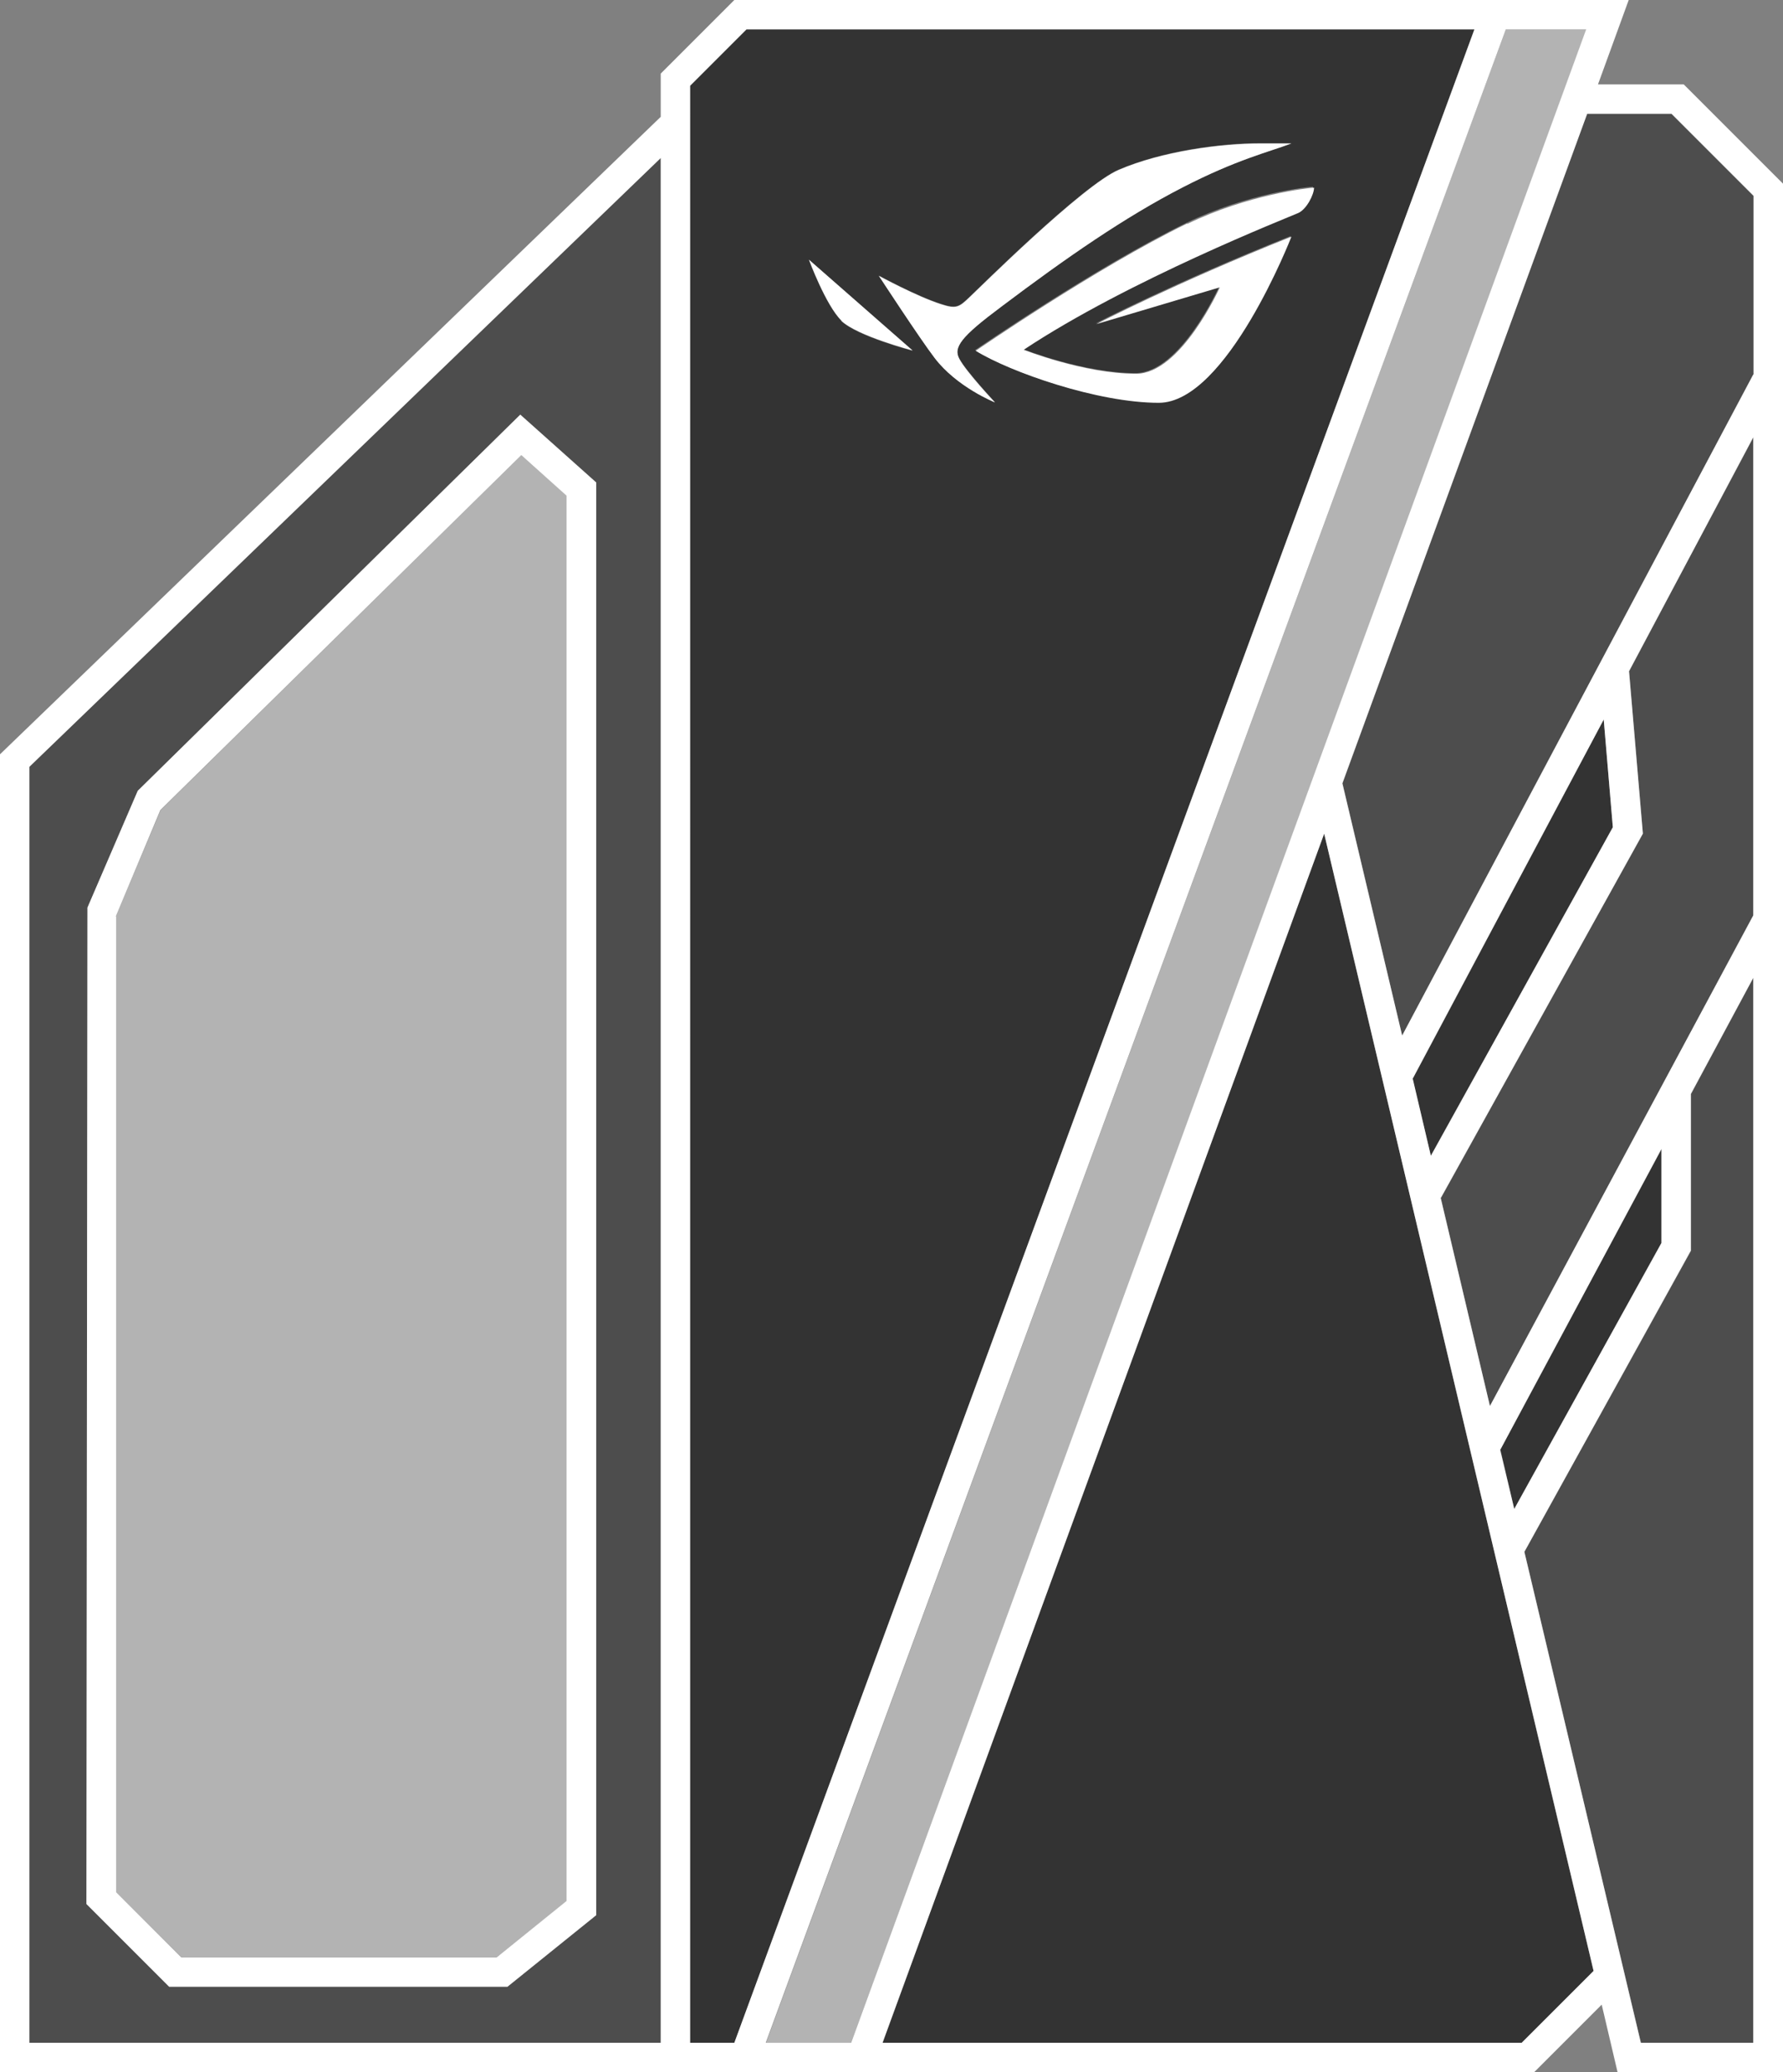 <?xml version="1.0" encoding="UTF-8"?>
<svg id="_圖層_2" data-name="圖層 2" xmlns="http://www.w3.org/2000/svg" viewBox="0 0 52.81 61.37">
  <rect x="0" y="0" width="52.81" height="61.37" fill="#808080" stroke="none"/>
  <defs>
    <style>
      .cls-1 {
        fill: #fff;
      }

      .cls-2 {
        fill: #b3b3b3;
      }

      .cls-3 {
        fill: #333;
      }

      .cls-4 {
        fill: #4d4d4d;
      }
    </style>
  </defs>
  <g id="Layer_2" data-name="Layer 2">
    <g>
      <path class="cls-3" d="M22.11,.87l-1.67,1.67V60.5h1.31L43.67,.87H22.11Zm2.81,8.63c-.46-.45-.96-1.8-.96-1.8l3.07,2.69s-1.64-.43-2.11-.88Zm2.76,1.09c-.43-.57-1.65-2.43-1.65-2.43,0,0,1.12,.61,1.84,.84,.45,.15,.53,.09,.85-.21,.2-.19,3.35-3.32,4.42-3.77,1.29-.55,3.02-.78,4.18-.78,.39,0,.76,0,.93,0-.69,.26-1.6,.48-3.22,1.3-1.71,.88-3.43,2.07-5.38,3.54-1.18,.89-1.43,1.2-1.23,1.55,.22,.39,1.05,1.28,1.05,1.28,0,0-1.13-.45-1.79-1.32Zm10.75-4.3c-.26,.12-5.03,1.99-8.13,4.05,0,0,1.79,.71,3.33,.71,1.33,0,2.48-2.56,2.48-2.56l-3.66,1.09s2.3-1.2,5.78-2.59c0,0-1.92,4.92-3.93,4.92-1.81,0-4.4-.9-5.42-1.54,0,0,3.57-2.46,6.26-3.77,1.79-.87,3.62-1.07,3.75-1.07,0,.2-.21,.63-.47,.75Z"/>
      <polygon class="cls-3" points="47.5 21.31 41.85 31.94 41.83 31.93 42.38 34.23 47.77 24.5 47.5 21.31"/>
      <polygon class="cls-3" points="26.14 60.5 45.07 60.5 47.2 58.38 39.22 24.69 26.14 60.5"/>
      <polygon class="cls-2" points="14.72 57.96 16.79 56.3 16.79 14.68 15.44 13.48 4.76 23.99 3.43 27.14 3.43 56.03 5.37 57.96 14.72 57.96"/>
      <path class="cls-4" d="M.87,60.5H19.57V4.68L.87,22.71V60.5ZM2.59,26.88l1.49-3.46L15.41,12.28l2.25,2.01V56.72l-2.63,2.12H5.01l-2.45-2.45,.03-29.51Z"/>
      <polygon class="cls-2" points="44.6 .87 22.69 60.5 25.21 60.5 46.99 .87 44.6 .87"/>
      <polygon class="cls-4" points="47.01 3.37 39.76 23.2 41.53 30.67 51.93 11.09 51.93 5.8 49.5 3.37 47.01 3.37"/>
      <polygon class="cls-3" points="49.21 34.03 44.44 42.93 44.85 44.69 49.21 36.82 49.21 34.03"/>
      <polygon class="cls-4" points="50.09 37.04 45.15 45.96 48.6 60.5 51.93 60.5 51.93 28.96 50.09 32.4 50.09 37.04"/>
      <polygon class="cls-4" points="48.66 24.69 42.68 35.48 42.67 35.47 44.13 41.65 51.93 27.11 51.93 12.96 48.25 19.88 48.66 24.69"/>
      <path class="cls-1" d="M15.03,58.84l2.63-2.12V14.29l-2.25-2.01L4.08,23.42l-1.49,3.46-.03,29.51,2.45,2.45H15.03ZM3.43,27.14l1.32-3.15L15.44,13.48l1.34,1.2V56.3l-2.07,1.67H5.37l-1.93-1.93V27.14Z"/>
      <path class="cls-1" d="M47.33,2.5l.91-2.5H21.75l-2.18,2.18v1.28L0,22.34V61.37H45.44l2-2,.47,2h4.9V5.44l-2.94-2.94h-2.54Zm-27.76,3.82V60.5H.87V22.71L19.57,4.68v1.64Zm.87,54.18V2.54l1.67-1.67h21.56L21.75,60.5h-1.31Zm4.76,0h-2.52L44.6,.87h2.38L25.21,60.5Zm19.87,0H26.14l13.08-35.81,7.98,33.68-2.12,2.12Zm-3.24-28.57h.02s5.65-10.62,5.65-10.62l.27,3.19-5.39,9.73-.54-2.3Zm2.61,11l4.77-8.9v2.78l-4.36,7.88-.42-1.76Zm7.49,17.57h-3.33l-3.45-14.54,4.93-8.92v-4.64l1.85-3.44v31.53Zm0-33.39l-7.8,14.53-1.46-6.17h.01s5.98-10.78,5.98-10.78l-.41-4.81,3.68-6.93v14.16Zm0-16.02l-10.4,19.58-1.77-7.47L47.01,3.37h2.5l2.43,2.43v5.29Z"/>
      <path class="cls-1" d="M35.16,6.62c-2.69,1.31-6.26,3.77-6.26,3.77,1.02,.63,3.61,1.54,5.42,1.54,2.02,0,3.93-4.92,3.93-4.92-3.48,1.39-5.78,2.59-5.78,2.59l3.66-1.09s-1.15,2.56-2.48,2.56c-1.54,0-3.33-.71-3.33-.71,3.1-2.06,7.86-3.93,8.13-4.05,.25-.11,.47-.55,.47-.75-.14,0-1.96,.2-3.75,1.07Z"/>
      <path class="cls-1" d="M24.92,9.5c.47,.45,2.11,.88,2.11,.88l-3.07-2.69s.5,1.35,.96,1.8Z"/>
      <path class="cls-1" d="M29.65,9.09c1.95-1.47,3.67-2.66,5.38-3.54,1.61-.83,2.53-1.04,3.22-1.3-.17,0-.54,0-.93,0-1.16,0-2.9,.23-4.18,.78-1.07,.45-4.21,3.58-4.42,3.77-.31,.3-.39,.36-.85,.21-.72-.23-1.84-.84-1.84-.84,0,0,1.22,1.87,1.65,2.43,.66,.87,1.79,1.32,1.79,1.32,0,0-.84-.89-1.05-1.28-.2-.35,.05-.67,1.23-1.55Z"/>
    </g>
  </g>
</svg>